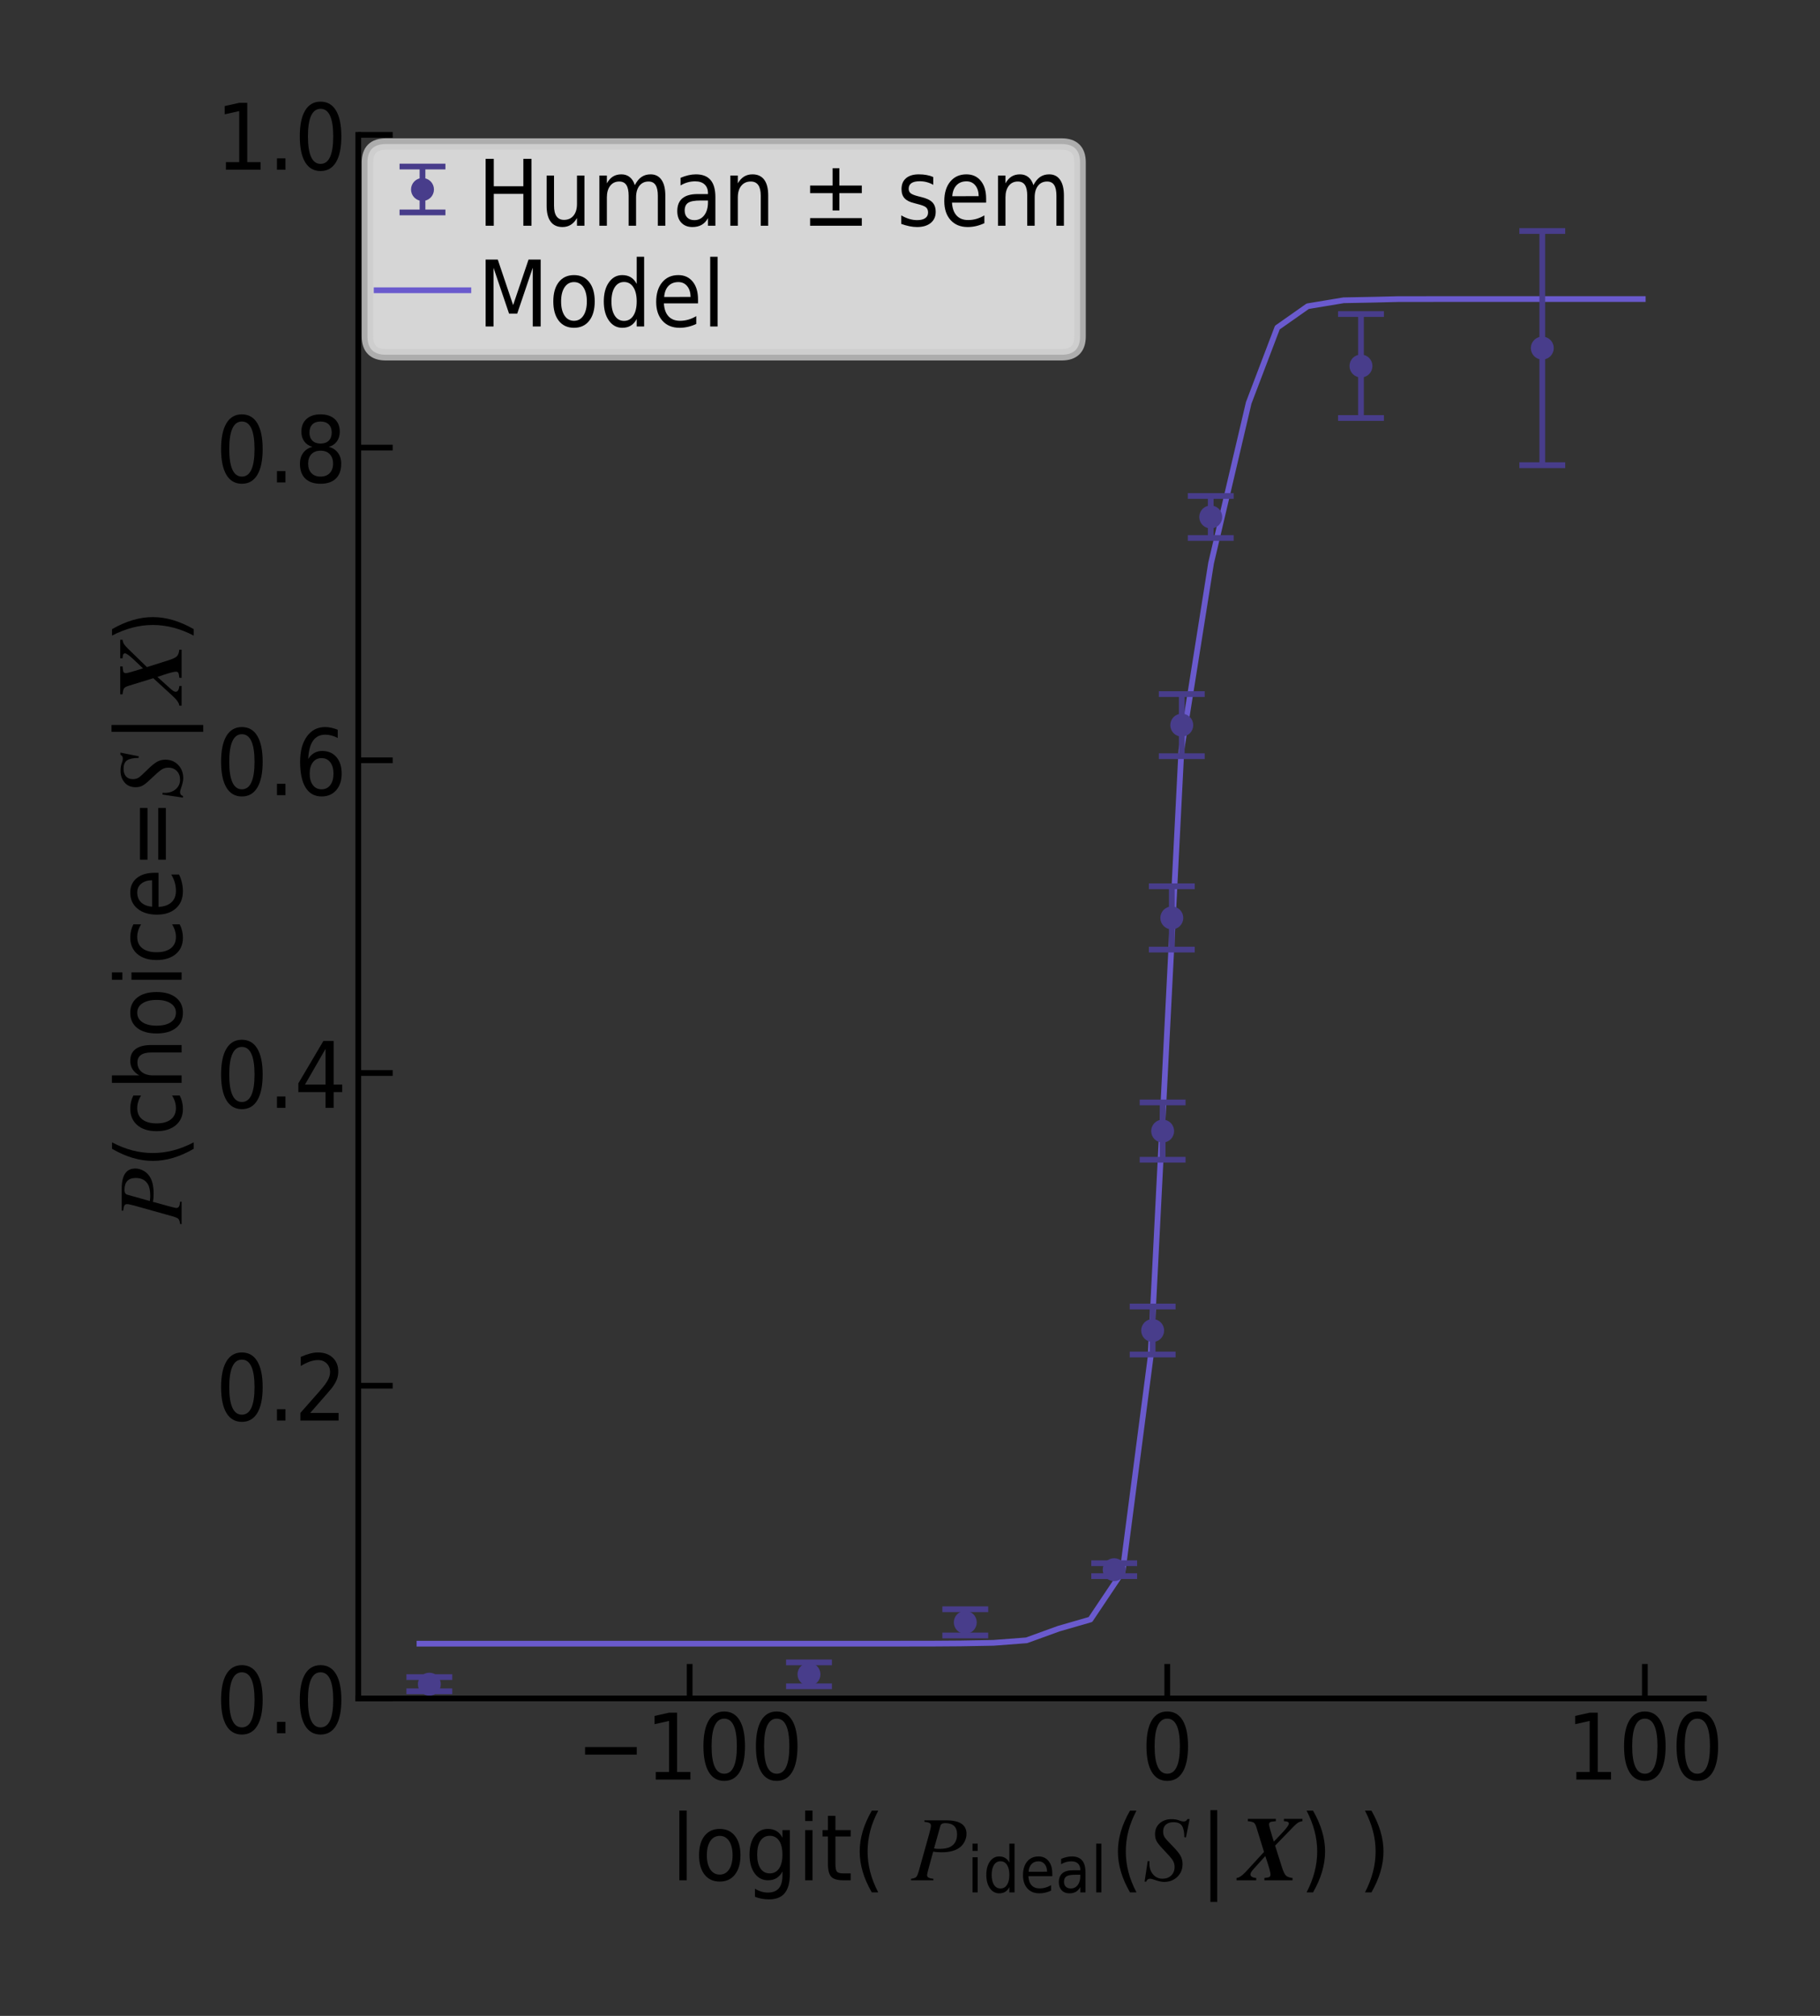 <?xml version="1.0" encoding="utf-8" standalone="no"?>
<!DOCTYPE svg PUBLIC "-//W3C//DTD SVG 1.1//EN"
  "http://www.w3.org/Graphics/SVG/1.1/DTD/svg11.dtd">
<!-- Created with matplotlib (https://matplotlib.org/) -->
<svg height="175.748pt" version="1.1" viewBox="0 0 158.74 175.748" width="158.74pt" xmlns="http://www.w3.org/2000/svg" xmlns:xlink="http://www.w3.org/1999/xlink">
 <rect x="0" y="0" width="158.74" height="175.748" fill="#333333" stroke="none"/>
 <defs>
  <style type="text/css">*{stroke-linecap:butt;stroke-linejoin:round;}</style>
 </defs>
 <g id="figure_1">
  <g id="patch_1">
   <path d="M 0 175.748 
L 158.74 175.748 
L 158.74 0 
L 0 0 
z
" style="fill:none;"/>
  </g>
  <g id="axes_1">
   <g id="patch_2">
    <path d="M 31.25 148.068 
L 148.614 148.068 
L 148.614 11.76 
L 31.25 11.76 
z
" style="fill:none;"/>
   </g>
   <g id="line2d_1">
    <path clip-path="url(#p23ec096857)" d="M 36.585 143.297 
L 40.026 143.297 
L 42.053 143.297 
L 45.078 143.297 
L 47.308 143.297 
L 50.595 143.297 
L 53.459 143.297 
L 55.633 143.297 
L 58.907 143.297 
L 61.239 143.297 
L 64.511 143.297 
L 67.091 143.297 
L 70.057 143.297 
L 72.676 143.297 
L 75.427 143.297 
L 78.296 143.296 
L 81.194 143.294 
L 83.778 143.276 
L 86.65 143.225 
L 89.539 143.005 
L 92.336 141.99 
L 95.107 141.191 
L 97.914 137.002 
L 100.349 118.353 
L 103.04 65.385 
L 105.631 49.086 
L 108.911 35.126 
L 111.41 28.559 
L 114.059 26.698 
L 117.187 26.179 
L 119.872 26.127 
L 121.964 26.076 
L 125.305 26.073 
L 128.102 26.072 
L 131.295 26.072 
L 132.926 26.072 
L 136.106 26.072 
L 139.455 26.072 
L 143.279 26.072 
" style="fill:none;stroke:#6a5acd;stroke-linecap:square;stroke-width:0.5;"/>
   </g>
   <g id="matplotlib.axis_1">
    <g id="xtick_1">
     <g id="line2d_2">
      <defs>
       <path d="M 0 0 
L 0 -3 
" id="m837e28760d" style="stroke:#000000;stroke-width:0.5;"/>
      </defs>
      <g>
       <use style="stroke:#000000;stroke-width:0.5;" x="60.152" xlink:href="#m837e28760d" y="148.068"/>
      </g>
     </g>
     <g id="text_1">
      <!-- −100 -->
      <g transform="translate(50.268 155.147)scale(0.08 -0.08)">
       <defs>
        <path d="M 9.516 35.5 
L 65.875 35.5 
L 65.875 27.203 
L 9.516 27.203 
z
" id="DejaVuSansCondensed-8722"/>
        <path d="M 11.188 8.297 
L 25.688 8.297 
L 25.688 63.922 
L 9.859 60.406 
L 9.859 69.391 
L 25.594 72.906 
L 34.469 72.906 
L 34.469 8.297 
L 48.969 8.297 
L 48.969 0 
L 11.188 0 
z
" id="DejaVuSansCondensed-49"/>
        <path d="M 28.609 66.406 
Q 21.781 66.406 18.312 58.906 
Q 14.844 51.422 14.844 36.375 
Q 14.844 21.391 18.312 13.891 
Q 21.781 6.391 28.609 6.391 
Q 35.5 6.391 38.938 13.891 
Q 42.391 21.391 42.391 36.375 
Q 42.391 51.422 38.938 58.906 
Q 35.5 66.406 28.609 66.406 
z
M 28.609 74.219 
Q 39.656 74.219 45.453 64.516 
Q 51.266 54.828 51.266 36.375 
Q 51.266 17.969 45.453 8.266 
Q 39.656 -1.422 28.609 -1.422 
Q 17.578 -1.422 11.766 8.266 
Q 5.953 17.969 5.953 36.375 
Q 5.953 54.828 11.766 64.516 
Q 17.578 74.219 28.609 74.219 
z
" id="DejaVuSansCondensed-48"/>
       </defs>
       <use xlink:href="#DejaVuSansCondensed-8722"/>
       <use x="75.391" xlink:href="#DejaVuSansCondensed-49"/>
       <use x="132.617" xlink:href="#DejaVuSansCondensed-48"/>
       <use x="189.844" xlink:href="#DejaVuSansCondensed-48"/>
      </g>
     </g>
    </g>
    <g id="xtick_2">
     <g id="line2d_3">
      <g>
       <use style="stroke:#000000;stroke-width:0.5;" x="101.808" xlink:href="#m837e28760d" y="148.068"/>
      </g>
     </g>
     <g id="text_2">
      <!-- 0 -->
      <g transform="translate(99.518 155.147)scale(0.08 -0.08)">
       <use xlink:href="#DejaVuSansCondensed-48"/>
      </g>
     </g>
    </g>
    <g id="xtick_3">
     <g id="line2d_4">
      <g>
       <use style="stroke:#000000;stroke-width:0.5;" x="143.464" xlink:href="#m837e28760d" y="148.068"/>
      </g>
     </g>
     <g id="text_3">
      <!-- 100 -->
      <g transform="translate(136.595 155.147)scale(0.08 -0.08)">
       <use xlink:href="#DejaVuSansCondensed-49"/>
       <use x="57.227" xlink:href="#DejaVuSansCondensed-48"/>
       <use x="114.453" xlink:href="#DejaVuSansCondensed-48"/>
      </g>
     </g>
    </g>
    <g id="text_4">
     <!-- logit( $P_\mathregular{ideal}$($S\,|\,\bf{X}$) ) -->
     <g transform="translate(58.572 163.971)scale(0.08 -0.08)">
      <defs>
       <path d="M 8.5 75.984 
L 16.547 75.984 
L 16.547 0 
L 8.5 0 
z
" id="DejaVuSansCondensed-108"/>
       <path d="M 27.547 48.391 
Q 21.047 48.391 17.266 42.75 
Q 13.484 37.109 13.484 27.297 
Q 13.484 17.484 17.234 11.844 
Q 21 6.203 27.547 6.203 
Q 34.031 6.203 37.781 11.859 
Q 41.547 17.531 41.547 27.297 
Q 41.547 37.016 37.781 42.703 
Q 34.031 48.391 27.547 48.391 
z
M 27.547 56 
Q 38.094 56 44.109 48.375 
Q 50.141 40.766 50.141 27.297 
Q 50.141 13.875 44.109 6.219 
Q 38.094 -1.422 27.547 -1.422 
Q 16.938 -1.422 10.953 6.219 
Q 4.984 13.875 4.984 27.297 
Q 4.984 40.766 10.953 48.375 
Q 16.938 56 27.547 56 
z
" id="DejaVuSansCondensed-111"/>
       <path d="M 40.875 27.984 
Q 40.875 37.75 37.234 43.109 
Q 33.594 48.484 27.047 48.484 
Q 20.562 48.484 16.938 43.109 
Q 13.328 37.75 13.328 27.984 
Q 13.328 18.266 16.938 12.891 
Q 20.562 7.516 27.047 7.516 
Q 33.594 7.516 37.234 12.891 
Q 40.875 18.266 40.875 27.984 
z
M 48.969 6.781 
Q 48.969 -7.172 43.375 -13.984 
Q 37.797 -20.797 26.266 -20.797 
Q 22.016 -20.797 18.234 -20.094 
Q 14.453 -19.391 10.891 -17.922 
L 10.891 -9.188 
Q 14.453 -11.328 17.922 -12.344 
Q 21.391 -13.375 25 -13.375 
Q 32.953 -13.375 36.906 -8.766 
Q 40.875 -4.156 40.875 5.172 
L 40.875 9.625 
Q 38.375 4.781 34.469 2.391 
Q 30.562 0 25.094 0 
Q 16.016 0 10.5 7.656 
Q 4.984 15.328 4.984 27.984 
Q 4.984 40.672 10.5 48.328 
Q 16.016 56 25.094 56 
Q 30.562 56 34.469 53.609 
Q 38.375 51.219 40.875 46.391 
L 40.875 54.688 
L 48.969 54.688 
z
" id="DejaVuSansCondensed-103"/>
       <path d="M 8.5 54.688 
L 16.547 54.688 
L 16.547 0 
L 8.5 0 
z
M 8.5 75.984 
L 16.547 75.984 
L 16.547 64.594 
L 8.5 64.594 
z
" id="DejaVuSansCondensed-105"/>
       <path d="M 16.5 70.219 
L 16.5 54.688 
L 33.156 54.688 
L 33.156 47.703 
L 16.5 47.703 
L 16.5 18.016 
Q 16.5 11.328 18.141 9.422 
Q 19.781 7.516 24.812 7.516 
L 33.156 7.516 
L 33.156 0 
L 24.812 0 
Q 15.484 0 11.906 3.875 
Q 8.344 7.766 8.344 18.016 
L 8.344 47.703 
L 2.438 47.703 
L 2.438 54.688 
L 8.344 54.688 
L 8.344 70.219 
z
" id="DejaVuSansCondensed-116"/>
       <path d="M 27.938 75.875 
Q 22.016 64.656 19.156 53.656 
Q 16.312 42.672 16.312 31.391 
Q 16.312 20.125 19.188 9.062 
Q 22.078 -2 27.938 -13.188 
L 20.906 -13.188 
Q 14.266 -1.703 10.984 9.375 
Q 7.719 20.453 7.719 31.391 
Q 7.719 42.281 10.984 53.312 
Q 14.266 64.359 20.906 75.875 
z
" id="DejaVuSansCondensed-40"/>
       <path id="DejaVuSansCondensed-32"/>
       <path d="M 14.594 65.297 
L 38.703 65.297 
Q 60.5 65.297 60.5 50.5 
Q 60.5 46.5 58.641 42.641 
Q 56.797 38.797 53.703 36.203 
Q 46.797 30.5 33.203 30.5 
Q 27.703 30.5 24.203 31.297 
L 18.906 12 
Q 17.5 6.594 17.5 5.703 
Q 17.5 3.906 19 2.953 
Q 20.5 2 24.406 1.594 
L 24.406 0 
L 0 0 
L 0 1.594 
Q 4.297 2.203 5.641 3.547 
Q 7 4.906 8.406 9.797 
L 20 51.203 
Q 21.703 57.297 21.703 59.5 
Q 21.703 61.5 20.297 62.344 
Q 18.906 63.203 14.594 63.703 
z
M 32 59.203 
L 25.094 34.703 
Q 28 34.203 30.297 34.203 
Q 39 34.203 43.094 36.594 
Q 50.203 40.594 50.203 50 
Q 50.203 62.297 37.203 62.297 
Q 32.797 62.297 32 59.203 
z
" id="STIXGeneral-Italic-80"/>
       <path d="M 40.875 46.391 
L 40.875 75.984 
L 48.969 75.984 
L 48.969 0 
L 40.875 0 
L 40.875 8.203 
Q 38.328 3.328 34.438 0.953 
Q 30.562 -1.422 25.094 -1.422 
Q 16.156 -1.422 10.562 6.484 
Q 4.984 14.406 4.984 27.297 
Q 4.984 40.188 10.562 48.094 
Q 16.156 56 25.094 56 
Q 30.562 56 34.438 53.625 
Q 38.328 51.266 40.875 46.391 
z
M 13.328 27.297 
Q 13.328 17.391 16.984 11.75 
Q 20.656 6.109 27.047 6.109 
Q 33.5 6.109 37.188 11.75 
Q 40.875 17.391 40.875 27.297 
Q 40.875 37.203 37.188 42.844 
Q 33.5 48.484 27.047 48.484 
Q 20.656 48.484 16.984 42.844 
Q 13.328 37.203 13.328 27.297 
z
" id="DejaVuSansCondensed-100"/>
       <path d="M 50.594 29.594 
L 50.594 25.203 
L 13.375 25.203 
Q 13.922 15.922 18.438 11.062 
Q 22.953 6.203 30.953 6.203 
Q 35.641 6.203 40.016 7.469 
Q 44.391 8.734 48.688 11.281 
L 48.688 2.781 
Q 44.344 0.734 39.766 -0.344 
Q 35.203 -1.422 30.516 -1.422 
Q 18.703 -1.422 11.844 6.188 
Q 4.984 13.812 4.984 26.812 
Q 4.984 40.234 11.5 48.109 
Q 18.016 56 29.109 56 
Q 39.016 56 44.797 48.891 
Q 50.594 41.797 50.594 29.594 
z
M 42.484 32.234 
Q 42.391 39.594 38.766 43.984 
Q 35.156 48.391 29.203 48.391 
Q 22.406 48.391 18.328 44.141 
Q 14.266 39.891 13.672 32.172 
z
" id="DejaVuSansCondensed-101"/>
       <path d="M 30.859 27.484 
Q 21.047 27.484 17.266 25 
Q 13.484 22.516 13.484 16.5 
Q 13.484 11.719 16.312 8.906 
Q 19.141 6.109 24.031 6.109 
Q 30.766 6.109 34.812 11.406 
Q 38.875 16.703 38.875 25.484 
L 38.875 27.484 
z
M 46.969 31.203 
L 46.969 0 
L 38.875 0 
L 38.875 8.297 
Q 36.141 3.328 32 0.953 
Q 27.875 -1.422 21.875 -1.422 
Q 14.312 -1.422 9.859 3.297 
Q 5.422 8.016 5.422 15.922 
Q 5.422 25.141 10.953 29.828 
Q 16.5 34.516 27.547 34.516 
L 38.875 34.516 
L 38.875 35.406 
Q 38.875 41.609 35.203 45 
Q 31.547 48.391 24.906 48.391 
Q 20.703 48.391 16.703 47.266 
Q 12.703 46.141 8.984 43.891 
L 8.984 52.203 
Q 13.422 54.109 17.594 55.047 
Q 21.781 56 25.734 56 
Q 36.422 56 41.688 49.844 
Q 46.969 43.703 46.969 31.203 
z
" id="DejaVuSansCondensed-97"/>
       <path d="M 50.797 66.703 
L 46.797 46.703 
L 45 47 
Q 45 55.297 42.5 59.297 
Q 40 63.297 33.094 63.297 
Q 27.906 63.297 24.906 60.641 
Q 21.906 58 21.906 53.297 
Q 21.906 49.5 23.5 46.953 
Q 25.094 44.406 31.797 37.703 
Q 38.5 30.906 40.797 26.797 
Q 43.094 22.703 43.094 17.703 
Q 43.094 9.203 37.344 3.703 
Q 31.594 -1.797 22.906 -1.797 
Q 19.094 -1.797 12.5 0.5 
Q 9.297 1.703 7.797 1.703 
Q 4.5 1.703 3.5 -1.5 
L 1.703 -1.5 
L 5.094 20.906 
L 7.094 20.703 
Q 6.906 19.797 6.906 18.406 
Q 6.906 11.094 10.953 6.391 
Q 15 1.703 21.297 1.703 
Q 27.094 1.703 30.75 5.25 
Q 34.406 8.797 34.406 14.5 
Q 34.406 17.797 33.094 20.438 
Q 31.797 23.094 28.406 26.797 
L 24.5 31 
Q 24.203 31.297 22.797 32.844 
Q 21.406 34.406 20.594 35.203 
Q 16.094 40 14.594 43.047 
Q 13.094 46.094 13.094 50.203 
Q 13.094 57.797 18.25 62.188 
Q 23.406 66.594 30.906 66.594 
Q 36.094 66.594 39.406 65.203 
Q 42.297 64.094 44 64.094 
Q 45.703 64.094 46.594 64.594 
Q 47.5 65.094 48.5 66.703 
z
" id="STIXGeneral-Italic-83"/>
       <path d="M 18.891 76.422 
L 18.891 -23.578 
L 11.422 -23.578 
L 11.422 76.422 
z
" id="DejaVuSansCondensed-124"/>
       <path d="M 69.406 66.906 
L 69.406 64.406 
Q 66.594 64 64.641 62.797 
Q 62.703 61.594 59.5 58.297 
L 39.594 37.797 
L 47.094 14.094 
Q 49.203 7.5 51.25 5.297 
Q 53.297 3.094 58.594 2.5 
L 58.594 0 
L 27.906 0 
L 27.906 2.5 
Q 32.094 2.906 33.344 3.594 
Q 34.594 4.297 34.594 6.297 
Q 34.594 9.297 30.906 20.406 
L 28.906 26.406 
L 15.906 12 
Q 12.703 8.5 12.703 6.5 
Q 12.703 3.094 19 2.5 
L 19 0 
L -2.406 0 
L -2.406 2.5 
Q -1.406 2.703 -0.656 2.891 
Q 0.094 3.094 1.047 3.688 
Q 2 4.297 2.703 4.75 
Q 3.406 5.203 4.656 6.344 
Q 5.906 7.5 6.75 8.344 
Q 7.594 9.203 9.344 11.094 
Q 11.094 13 12.344 14.344 
Q 13.594 15.703 16.188 18.547 
Q 18.797 21.406 20.703 23.5 
L 27.5 30.906 
L 19.203 57.797 
Q 18 61.797 16.297 62.844 
Q 14.594 63.906 9.906 64.406 
L 9.906 66.906 
L 40.406 66.906 
L 40.406 64.406 
L 37.5 64.094 
Q 35 63.906 34 63.203 
Q 33 62.5 33 60.797 
Q 33 58.703 36.5 47.594 
L 38.203 42.094 
L 47.594 52 
Q 54.594 59.406 54.594 61.797 
Q 54.594 63.906 51.297 64.203 
L 49.203 64.406 
L 49.203 66.906 
z
" id="STIXGeneral-BoldItalic-88"/>
       <path d="M 7.234 75.875 
L 14.266 75.875 
Q 20.844 64.359 24.109 53.312 
Q 27.391 42.281 27.391 31.391 
Q 27.391 20.453 24.109 9.375 
Q 20.844 -1.703 14.266 -13.188 
L 7.234 -13.188 
Q 13.031 -2 15.906 9.062 
Q 18.797 20.125 18.797 31.391 
Q 18.797 42.672 15.906 53.656 
Q 13.031 64.656 7.234 75.875 
z
" id="DejaVuSansCondensed-41"/>
      </defs>
      <use transform="translate(0 0.578)" xlink:href="#DejaVuSansCondensed-108"/>
      <use transform="translate(25 0.578)" xlink:href="#DejaVuSansCondensed-111"/>
      <use transform="translate(80.029 0.578)" xlink:href="#DejaVuSansCondensed-103"/>
      <use transform="translate(137.158 0.578)" xlink:href="#DejaVuSansCondensed-105"/>
      <use transform="translate(162.158 0.578)" xlink:href="#DejaVuSansCondensed-116"/>
      <use transform="translate(197.412 0.578)" xlink:href="#DejaVuSansCondensed-40"/>
      <use transform="translate(232.52 0.578)" xlink:href="#DejaVuSansCondensed-32"/>
      <use transform="translate(261.084 0.578)" xlink:href="#STIXGeneral-Italic-80"/>
      <use transform="translate(322.184 -12.65)scale(0.7)" xlink:href="#DejaVuSansCondensed-105"/>
      <use transform="translate(339.684 -12.65)scale(0.7)" xlink:href="#DejaVuSansCondensed-100"/>
      <use transform="translate(379.674 -12.65)scale(0.7)" xlink:href="#DejaVuSansCondensed-101"/>
      <use transform="translate(418.434 -12.65)scale(0.7)" xlink:href="#DejaVuSansCondensed-97"/>
      <use transform="translate(457.023 -12.65)scale(0.7)" xlink:href="#DejaVuSansCondensed-108"/>
      <use transform="translate(478.932 0.578)" xlink:href="#DejaVuSansCondensed-40"/>
      <use transform="translate(514.04 0.578)" xlink:href="#STIXGeneral-Italic-83"/>
      <use transform="translate(576.073 0.578)" xlink:href="#DejaVuSansCondensed-124"/>
      <use transform="translate(618.429 0.578)" xlink:href="#STIXGeneral-BoldItalic-88"/>
      <use transform="translate(685.129 0.578)" xlink:href="#DejaVuSansCondensed-41"/>
      <use transform="translate(720.236 0.578)" xlink:href="#DejaVuSansCondensed-32"/>
      <use transform="translate(748.801 0.578)" xlink:href="#DejaVuSansCondensed-41"/>
     </g>
    </g>
   </g>
   <g id="matplotlib.axis_2">
    <g id="ytick_1">
     <g id="line2d_5">
      <defs>
       <path d="M 0 0 
L 3 0 
" id="m1d40041323" style="stroke:#000000;stroke-width:0.5;"/>
      </defs>
      <g>
       <use style="stroke:#000000;stroke-width:0.5;" x="31.25" xlink:href="#m1d40041323" y="148.068"/>
      </g>
     </g>
     <g id="text_5">
      <!-- 0.0 -->
      <g transform="translate(18.808 151.107)scale(0.08 -0.08)">
       <defs>
        <path d="M 9.625 12.406 
L 18.891 12.406 
L 18.891 0 
L 9.625 0 
z
" id="DejaVuSansCondensed-46"/>
       </defs>
       <use xlink:href="#DejaVuSansCondensed-48"/>
       <use x="57.227" xlink:href="#DejaVuSansCondensed-46"/>
       <use x="85.791" xlink:href="#DejaVuSansCondensed-48"/>
      </g>
     </g>
    </g>
    <g id="ytick_2">
     <g id="line2d_6">
      <g>
       <use style="stroke:#000000;stroke-width:0.5;" x="31.25" xlink:href="#m1d40041323" y="120.806"/>
      </g>
     </g>
     <g id="text_6">
      <!-- 0.2 -->
      <g transform="translate(18.808 123.846)scale(0.08 -0.08)">
       <defs>
        <path d="M 17.281 8.297 
L 48.25 8.297 
L 48.25 0 
L 6.594 0 
L 6.594 8.297 
Q 11.625 14.109 20.359 23.891 
Q 29.109 33.688 31.344 36.531 
Q 35.594 41.844 37.281 45.531 
Q 38.969 49.219 38.969 52.781 
Q 38.969 58.594 35.297 62.25 
Q 31.641 65.922 25.734 65.922 
Q 21.578 65.922 16.938 64.312 
Q 12.312 62.703 7.031 59.422 
L 7.031 69.391 
Q 12.406 71.781 17.062 73 
Q 21.734 74.219 25.594 74.219 
Q 35.797 74.219 41.844 68.547 
Q 47.906 62.891 47.906 53.422 
Q 47.906 48.922 46.391 44.891 
Q 44.875 40.875 40.875 35.406 
Q 39.75 33.984 33.859 27.219 
Q 27.984 20.453 17.281 8.297 
z
" id="DejaVuSansCondensed-50"/>
       </defs>
       <use xlink:href="#DejaVuSansCondensed-48"/>
       <use x="57.227" xlink:href="#DejaVuSansCondensed-46"/>
       <use x="85.791" xlink:href="#DejaVuSansCondensed-50"/>
      </g>
     </g>
    </g>
    <g id="ytick_3">
     <g id="line2d_7">
      <g>
       <use style="stroke:#000000;stroke-width:0.5;" x="31.25" xlink:href="#m1d40041323" y="93.545"/>
      </g>
     </g>
     <g id="text_7">
      <!-- 0.4 -->
      <g transform="translate(18.808 96.584)scale(0.08 -0.08)">
       <defs>
        <path d="M 34.031 64.312 
L 11.625 25.391 
L 34.031 25.391 
z
M 31.688 72.906 
L 42.875 72.906 
L 42.875 25.391 
L 52.203 25.391 
L 52.203 17.188 
L 42.875 17.188 
L 42.875 0 
L 34.031 0 
L 34.031 17.188 
L 4.391 17.188 
L 4.391 26.703 
z
" id="DejaVuSansCondensed-52"/>
       </defs>
       <use xlink:href="#DejaVuSansCondensed-48"/>
       <use x="57.227" xlink:href="#DejaVuSansCondensed-46"/>
       <use x="85.791" xlink:href="#DejaVuSansCondensed-52"/>
      </g>
     </g>
    </g>
    <g id="ytick_4">
     <g id="line2d_8">
      <g>
       <use style="stroke:#000000;stroke-width:0.5;" x="31.25" xlink:href="#m1d40041323" y="66.283"/>
      </g>
     </g>
     <g id="text_8">
      <!-- 0.6 -->
      <g transform="translate(18.808 69.323)scale(0.08 -0.08)">
       <defs>
        <path d="M 29.688 40.375 
Q 23.734 40.375 20.234 35.828 
Q 16.75 31.297 16.75 23.391 
Q 16.75 15.531 20.234 10.953 
Q 23.734 6.391 29.688 6.391 
Q 35.688 6.391 39.172 10.953 
Q 42.672 15.531 42.672 23.391 
Q 42.672 31.297 39.172 35.828 
Q 35.688 40.375 29.688 40.375 
z
M 47.312 71.297 
L 47.312 62.312 
Q 44 64.062 40.578 64.984 
Q 37.156 65.922 33.844 65.922 
Q 25.047 65.922 20.406 59.328 
Q 15.766 52.734 15.141 39.406 
Q 17.719 43.656 21.625 45.922 
Q 25.531 48.188 30.219 48.188 
Q 40.141 48.188 45.875 41.516 
Q 51.609 34.859 51.609 23.391 
Q 51.609 12.156 45.625 5.359 
Q 39.656 -1.422 29.688 -1.422 
Q 18.312 -1.422 12.297 8.266 
Q 6.297 17.969 6.297 36.375 
Q 6.297 53.656 13.672 63.938 
Q 21.047 74.219 33.5 74.219 
Q 36.812 74.219 40.234 73.484 
Q 43.656 72.75 47.312 71.297 
z
" id="DejaVuSansCondensed-54"/>
       </defs>
       <use xlink:href="#DejaVuSansCondensed-48"/>
       <use x="57.227" xlink:href="#DejaVuSansCondensed-46"/>
       <use x="85.791" xlink:href="#DejaVuSansCondensed-54"/>
      </g>
     </g>
    </g>
    <g id="ytick_5">
     <g id="line2d_9">
      <g>
       <use style="stroke:#000000;stroke-width:0.5;" x="31.25" xlink:href="#m1d40041323" y="39.022"/>
      </g>
     </g>
     <g id="text_9">
      <!-- 0.8 -->
      <g transform="translate(18.808 42.061)scale(0.08 -0.08)">
       <defs>
        <path d="M 28.609 34.625 
Q 22.266 34.625 18.656 30.859 
Q 15.047 27.094 15.047 20.516 
Q 15.047 13.922 18.656 10.156 
Q 22.266 6.391 28.609 6.391 
Q 34.969 6.391 38.594 10.172 
Q 42.234 13.969 42.234 20.516 
Q 42.234 27.094 38.594 30.859 
Q 34.969 34.625 28.609 34.625 
z
M 19.734 38.812 
Q 14.016 40.375 10.844 44.719 
Q 7.672 49.078 7.672 55.328 
Q 7.672 64.062 13.25 69.141 
Q 18.844 74.219 28.609 74.219 
Q 38.422 74.219 43.984 69.141 
Q 49.562 64.062 49.562 55.328 
Q 49.562 49.078 46.391 44.719 
Q 43.219 40.375 37.547 38.812 
Q 43.953 37.156 47.531 32.312 
Q 51.125 27.484 51.125 20.516 
Q 51.125 9.906 45.281 4.234 
Q 39.453 -1.422 28.609 -1.422 
Q 17.781 -1.422 11.938 4.234 
Q 6.109 9.906 6.109 20.516 
Q 6.109 27.484 9.719 32.312 
Q 13.328 37.156 19.734 38.812 
z
M 16.5 54.391 
Q 16.5 48.734 19.672 45.562 
Q 22.859 42.391 28.609 42.391 
Q 34.328 42.391 37.547 45.562 
Q 40.766 48.734 40.766 54.391 
Q 40.766 60.062 37.547 63.234 
Q 34.328 66.406 28.609 66.406 
Q 22.859 66.406 19.672 63.234 
Q 16.5 60.062 16.5 54.391 
z
" id="DejaVuSansCondensed-56"/>
       </defs>
       <use xlink:href="#DejaVuSansCondensed-48"/>
       <use x="57.227" xlink:href="#DejaVuSansCondensed-46"/>
       <use x="85.791" xlink:href="#DejaVuSansCondensed-56"/>
      </g>
     </g>
    </g>
    <g id="ytick_6">
     <g id="line2d_10">
      <g>
       <use style="stroke:#000000;stroke-width:0.5;" x="31.25" xlink:href="#m1d40041323" y="11.76"/>
      </g>
     </g>
     <g id="text_10">
      <!-- 1.0 -->
      <g transform="translate(18.808 14.799)scale(0.08 -0.08)">
       <use xlink:href="#DejaVuSansCondensed-49"/>
       <use x="57.227" xlink:href="#DejaVuSansCondensed-46"/>
       <use x="85.791" xlink:href="#DejaVuSansCondensed-48"/>
      </g>
     </g>
    </g>
    <g id="text_11">
     <!-- $P($choice=$S\,|\,\bf{X}$) -->
     <g transform="translate(15.887 106.714)rotate(-90)scale(0.08 -0.08)">
      <defs>
       <path d="M 43.891 52.594 
L 43.891 44.188 
Q 40.484 46.297 37.031 47.344 
Q 33.594 48.391 30.078 48.391 
Q 22.172 48.391 17.828 42.844 
Q 13.484 37.312 13.484 27.297 
Q 13.484 17.281 17.828 11.734 
Q 22.172 6.203 30.078 6.203 
Q 33.594 6.203 37.031 7.25 
Q 40.484 8.297 43.891 10.406 
L 43.891 2.094 
Q 40.531 0.344 36.891 -0.531 
Q 33.25 -1.422 29.203 -1.422 
Q 18.062 -1.422 11.516 6.344 
Q 4.984 14.109 4.984 27.297 
Q 4.984 40.672 11.594 48.328 
Q 18.219 56 29.688 56 
Q 33.453 56 37.016 55.141 
Q 40.578 54.297 43.891 52.594 
z
" id="DejaVuSansCondensed-99"/>
       <path d="M 49.422 33.016 
L 49.422 0 
L 41.312 0 
L 41.312 32.719 
Q 41.312 40.484 38.578 44.328 
Q 35.844 48.188 30.422 48.188 
Q 23.875 48.188 20.094 43.547 
Q 16.312 38.922 16.312 30.906 
L 16.312 0 
L 8.156 0 
L 8.156 75.984 
L 16.312 75.984 
L 16.312 46.188 
Q 19.188 51.125 23.109 53.562 
Q 27.047 56 32.234 56 
Q 40.672 56 45.047 50.172 
Q 49.422 44.344 49.422 33.016 
z
" id="DejaVuSansCondensed-104"/>
       <path d="M 9.516 45.406 
L 65.875 45.406 
L 65.875 37.203 
L 9.516 37.203 
z
M 9.516 25.484 
L 65.875 25.484 
L 65.875 17.188 
L 9.516 17.188 
z
" id="DejaVuSansCondensed-61"/>
      </defs>
      <use transform="translate(0 0.578)" xlink:href="#STIXGeneral-Italic-80"/>
      <use transform="translate(61.1 0.578)" xlink:href="#DejaVuSansCondensed-40"/>
      <use transform="translate(96.207 0.578)" xlink:href="#DejaVuSansCondensed-99"/>
      <use transform="translate(145.67 0.578)" xlink:href="#DejaVuSansCondensed-104"/>
      <use transform="translate(202.702 0.578)" xlink:href="#DejaVuSansCondensed-111"/>
      <use transform="translate(257.731 0.578)" xlink:href="#DejaVuSansCondensed-105"/>
      <use transform="translate(282.731 0.578)" xlink:href="#DejaVuSansCondensed-99"/>
      <use transform="translate(332.194 0.578)" xlink:href="#DejaVuSansCondensed-101"/>
      <use transform="translate(387.565 0.578)" xlink:href="#DejaVuSansCondensed-61"/>
      <use transform="translate(462.955 0.578)" xlink:href="#STIXGeneral-Italic-83"/>
      <use transform="translate(524.989 0.578)" xlink:href="#DejaVuSansCondensed-124"/>
      <use transform="translate(567.345 0.578)" xlink:href="#STIXGeneral-BoldItalic-88"/>
      <use transform="translate(634.045 0.578)" xlink:href="#DejaVuSansCondensed-41"/>
     </g>
    </g>
   </g>
   <g id="LineCollection_1">
    <path clip-path="url(#p23ec096857)" d="M 37.448 147.446 
L 37.448 146.211 
" style="fill:none;stroke:#483d8b;stroke-width:0.5;"/>
    <path clip-path="url(#p23ec096857)" d="M 70.56 147.013 
L 70.56 144.929 
" style="fill:none;stroke:#483d8b;stroke-width:0.5;"/>
    <path clip-path="url(#p23ec096857)" d="M 84.192 142.583 
L 84.192 140.295 
" style="fill:none;stroke:#483d8b;stroke-width:0.5;"/>
    <path clip-path="url(#p23ec096857)" d="M 97.179 137.409 
L 97.179 136.282 
" style="fill:none;stroke:#483d8b;stroke-width:0.5;"/>
    <path clip-path="url(#p23ec096857)" d="M 100.534 118.087 
L 100.534 113.904 
" style="fill:none;stroke:#483d8b;stroke-width:0.5;"/>
    <path clip-path="url(#p23ec096857)" d="M 101.406 101.108 
L 101.406 96.111 
" style="fill:none;stroke:#483d8b;stroke-width:0.5;"/>
    <path clip-path="url(#p23ec096857)" d="M 102.205 82.785 
L 102.205 77.266 
" style="fill:none;stroke:#483d8b;stroke-width:0.5;"/>
    <path clip-path="url(#p23ec096857)" d="M 103.073 65.927 
L 103.073 60.51 
" style="fill:none;stroke:#483d8b;stroke-width:0.5;"/>
    <path clip-path="url(#p23ec096857)" d="M 105.6 46.903 
L 105.6 43.239 
" style="fill:none;stroke:#483d8b;stroke-width:0.5;"/>
    <path clip-path="url(#p23ec096857)" d="M 118.704 36.441 
L 118.704 27.379 
" style="fill:none;stroke:#483d8b;stroke-width:0.5;"/>
    <path clip-path="url(#p23ec096857)" d="M 134.519 40.555 
L 134.519 20.14 
" style="fill:none;stroke:#483d8b;stroke-width:0.5;"/>
   </g>
   <g id="line2d_11">
    <defs>
     <path d="M 2 0 
L -2 -0 
" id="m084966c45e" style="stroke:#483d8b;stroke-width:0.5;"/>
    </defs>
    <g clip-path="url(#p23ec096857)">
     <use style="fill:#483d8b;stroke:#483d8b;stroke-width:0.5;" x="37.448" xlink:href="#m084966c45e" y="147.446"/>
     <use style="fill:#483d8b;stroke:#483d8b;stroke-width:0.5;" x="70.56" xlink:href="#m084966c45e" y="147.013"/>
     <use style="fill:#483d8b;stroke:#483d8b;stroke-width:0.5;" x="84.192" xlink:href="#m084966c45e" y="142.583"/>
     <use style="fill:#483d8b;stroke:#483d8b;stroke-width:0.5;" x="97.179" xlink:href="#m084966c45e" y="137.409"/>
     <use style="fill:#483d8b;stroke:#483d8b;stroke-width:0.5;" x="100.534" xlink:href="#m084966c45e" y="118.087"/>
     <use style="fill:#483d8b;stroke:#483d8b;stroke-width:0.5;" x="101.406" xlink:href="#m084966c45e" y="101.108"/>
     <use style="fill:#483d8b;stroke:#483d8b;stroke-width:0.5;" x="102.205" xlink:href="#m084966c45e" y="82.785"/>
     <use style="fill:#483d8b;stroke:#483d8b;stroke-width:0.5;" x="103.073" xlink:href="#m084966c45e" y="65.927"/>
     <use style="fill:#483d8b;stroke:#483d8b;stroke-width:0.5;" x="105.6" xlink:href="#m084966c45e" y="46.903"/>
     <use style="fill:#483d8b;stroke:#483d8b;stroke-width:0.5;" x="118.704" xlink:href="#m084966c45e" y="36.441"/>
     <use style="fill:#483d8b;stroke:#483d8b;stroke-width:0.5;" x="134.519" xlink:href="#m084966c45e" y="40.555"/>
    </g>
   </g>
   <g id="line2d_12">
    <g clip-path="url(#p23ec096857)">
     <use style="fill:#483d8b;stroke:#483d8b;stroke-width:0.5;" x="37.448" xlink:href="#m084966c45e" y="146.211"/>
     <use style="fill:#483d8b;stroke:#483d8b;stroke-width:0.5;" x="70.56" xlink:href="#m084966c45e" y="144.929"/>
     <use style="fill:#483d8b;stroke:#483d8b;stroke-width:0.5;" x="84.192" xlink:href="#m084966c45e" y="140.295"/>
     <use style="fill:#483d8b;stroke:#483d8b;stroke-width:0.5;" x="97.179" xlink:href="#m084966c45e" y="136.282"/>
     <use style="fill:#483d8b;stroke:#483d8b;stroke-width:0.5;" x="100.534" xlink:href="#m084966c45e" y="113.904"/>
     <use style="fill:#483d8b;stroke:#483d8b;stroke-width:0.5;" x="101.406" xlink:href="#m084966c45e" y="96.111"/>
     <use style="fill:#483d8b;stroke:#483d8b;stroke-width:0.5;" x="102.205" xlink:href="#m084966c45e" y="77.266"/>
     <use style="fill:#483d8b;stroke:#483d8b;stroke-width:0.5;" x="103.073" xlink:href="#m084966c45e" y="60.51"/>
     <use style="fill:#483d8b;stroke:#483d8b;stroke-width:0.5;" x="105.6" xlink:href="#m084966c45e" y="43.239"/>
     <use style="fill:#483d8b;stroke:#483d8b;stroke-width:0.5;" x="118.704" xlink:href="#m084966c45e" y="27.379"/>
     <use style="fill:#483d8b;stroke:#483d8b;stroke-width:0.5;" x="134.519" xlink:href="#m084966c45e" y="20.14"/>
    </g>
   </g>
   <g id="line2d_13">
    <defs>
     <path d="M 0 0.5 
C 0.133 0.5 0.26 0.447 0.354 0.354 
C 0.447 0.26 0.5 0.133 0.5 0 
C 0.5 -0.133 0.447 -0.26 0.354 -0.354 
C 0.26 -0.447 0.133 -0.5 0 -0.5 
C -0.133 -0.5 -0.26 -0.447 -0.354 -0.354 
C -0.447 -0.26 -0.5 -0.133 -0.5 0 
C -0.5 0.133 -0.447 0.26 -0.354 0.354 
C -0.26 0.447 -0.133 0.5 0 0.5 
z
" id="m79ab6c0f74" style="stroke:#483d8b;"/>
    </defs>
    <g clip-path="url(#p23ec096857)">
     <use style="fill:#483d8b;stroke:#483d8b;" x="37.448" xlink:href="#m79ab6c0f74" y="146.829"/>
     <use style="fill:#483d8b;stroke:#483d8b;" x="70.56" xlink:href="#m79ab6c0f74" y="145.971"/>
     <use style="fill:#483d8b;stroke:#483d8b;" x="84.192" xlink:href="#m79ab6c0f74" y="141.439"/>
     <use style="fill:#483d8b;stroke:#483d8b;" x="97.179" xlink:href="#m79ab6c0f74" y="136.845"/>
     <use style="fill:#483d8b;stroke:#483d8b;" x="100.534" xlink:href="#m79ab6c0f74" y="115.996"/>
     <use style="fill:#483d8b;stroke:#483d8b;" x="101.406" xlink:href="#m79ab6c0f74" y="98.609"/>
     <use style="fill:#483d8b;stroke:#483d8b;" x="102.205" xlink:href="#m79ab6c0f74" y="80.026"/>
     <use style="fill:#483d8b;stroke:#483d8b;" x="103.073" xlink:href="#m79ab6c0f74" y="63.219"/>
     <use style="fill:#483d8b;stroke:#483d8b;" x="105.6" xlink:href="#m79ab6c0f74" y="45.071"/>
     <use style="fill:#483d8b;stroke:#483d8b;" x="118.704" xlink:href="#m79ab6c0f74" y="31.91"/>
     <use style="fill:#483d8b;stroke:#483d8b;" x="134.519" xlink:href="#m79ab6c0f74" y="30.347"/>
    </g>
   </g>
   <g id="patch_3">
    <path d="M 31.25 148.068 
L 31.25 11.76 
" style="fill:none;stroke:#000000;stroke-linecap:square;stroke-linejoin:miter;stroke-width:0.5;"/>
   </g>
   <g id="patch_4">
    <path d="M 31.25 148.068 
L 148.614 148.068 
" style="fill:none;stroke:#000000;stroke-linecap:square;stroke-linejoin:miter;stroke-width:0.5;"/>
   </g>
   <g id="legend_1">
    <g id="patch_5">
     <path d="M 33.65 30.927 
L 92.603 30.927 
Q 94.203 30.927 94.203 29.328 
L 94.203 14.16 
Q 94.203 12.56 92.603 12.56 
L 33.65 12.56 
Q 32.05 12.56 32.05 14.16 
L 32.05 29.328 
Q 32.05 30.927 33.65 30.927 
z
" style="fill:#ffffff;opacity:0.8;stroke:#cccccc;stroke-linejoin:miter;"/>
    </g>
    <g id="LineCollection_2">
     <path d="M 36.85 18.52 
L 36.85 14.52 
" style="fill:none;stroke:#483d8b;stroke-width:0.5;"/>
    </g>
    <g id="line2d_14">
     <g>
      <use style="fill:#483d8b;stroke:#483d8b;stroke-width:0.5;" x="36.85" xlink:href="#m084966c45e" y="18.52"/>
     </g>
    </g>
    <g id="line2d_15">
     <g>
      <use style="fill:#483d8b;stroke:#483d8b;stroke-width:0.5;" x="36.85" xlink:href="#m084966c45e" y="14.52"/>
     </g>
    </g>
    <g id="line2d_16"/>
    <g id="line2d_17">
     <g>
      <use style="fill:#483d8b;stroke:#483d8b;" x="36.85" xlink:href="#m79ab6c0f74" y="16.52"/>
     </g>
    </g>
    <g id="text_12">
     <!-- Human ± sem -->
     <g transform="translate(41.65 19.68)scale(0.08 -0.08)">
      <defs>
       <path d="M 8.844 72.906 
L 17.719 72.906 
L 17.719 43.016 
L 49.953 43.016 
L 49.953 72.906 
L 58.844 72.906 
L 58.844 0 
L 49.953 0 
L 49.953 34.719 
L 17.719 34.719 
L 17.719 0 
L 8.844 0 
z
" id="DejaVuSansCondensed-72"/>
       <path d="M 7.672 21.578 
L 7.672 54.688 
L 15.719 54.688 
L 15.719 21.922 
Q 15.719 14.156 18.453 10.266 
Q 21.188 6.391 26.609 6.391 
Q 33.203 6.391 36.984 11.031 
Q 40.766 15.672 40.766 23.688 
L 40.766 54.688 
L 48.875 54.688 
L 48.875 0 
L 40.766 0 
L 40.766 8.406 
Q 37.844 3.422 33.953 1 
Q 30.078 -1.422 24.906 -1.422 
Q 16.453 -1.422 12.062 4.438 
Q 7.672 10.297 7.672 21.578 
z
M 27.984 56 
z
" id="DejaVuSansCondensed-117"/>
       <path d="M 46.781 44.188 
Q 49.859 50.25 54.047 53.125 
Q 58.25 56 63.969 56 
Q 71.688 56 75.859 50.016 
Q 80.031 44.047 80.031 33.016 
L 80.031 0 
L 71.875 0 
L 71.875 32.719 
Q 71.875 40.578 69.375 44.375 
Q 66.891 48.188 61.719 48.188 
Q 55.469 48.188 51.797 43.547 
Q 48.141 38.922 48.141 30.906 
L 48.141 0 
L 40.047 0 
L 40.047 32.719 
Q 40.047 40.625 37.531 44.406 
Q 35.016 48.188 29.781 48.188 
Q 23.578 48.188 19.938 43.531 
Q 16.312 38.875 16.312 30.906 
L 16.312 0 
L 8.156 0 
L 8.156 54.688 
L 16.312 54.688 
L 16.312 46.188 
Q 19.094 51.219 22.953 53.609 
Q 26.812 56 32.125 56 
Q 37.5 56 41.25 52.969 
Q 45.016 49.953 46.781 44.188 
z
" id="DejaVuSansCondensed-109"/>
       <path d="M 49.422 33.016 
L 49.422 0 
L 41.312 0 
L 41.312 32.719 
Q 41.312 40.484 38.578 44.328 
Q 35.844 48.188 30.422 48.188 
Q 23.875 48.188 20.094 43.547 
Q 16.312 38.922 16.312 30.906 
L 16.312 0 
L 8.156 0 
L 8.156 54.688 
L 16.312 54.688 
L 16.312 46.188 
Q 19.188 51.125 23.109 53.562 
Q 27.047 56 32.234 56 
Q 40.672 56 45.047 50.172 
Q 49.422 44.344 49.422 33.016 
z
" id="DejaVuSansCondensed-110"/>
       <path d="M 41.406 62.703 
L 41.406 43.797 
L 65.875 43.797 
L 65.875 35.5 
L 41.406 35.5 
L 41.406 16.609 
L 34.031 16.609 
L 34.031 35.5 
L 9.516 35.5 
L 9.516 43.797 
L 34.031 43.797 
L 34.031 62.703 
z
M 9.516 8.297 
L 65.875 8.297 
L 65.875 0 
L 9.516 0 
z
" id="DejaVuSansCondensed-177"/>
       <path d="M 39.844 53.078 
L 39.844 44.578 
Q 36.422 46.531 32.734 47.5 
Q 29.047 48.484 25.094 48.484 
Q 19.094 48.484 16.062 46.438 
Q 13.031 44.391 13.031 40.281 
Q 13.031 37.156 15.203 35.375 
Q 17.391 33.594 23.875 31.984 
L 26.609 31.297 
Q 35.25 29.25 38.859 25.516 
Q 42.484 21.781 42.484 15.094 
Q 42.484 7.469 37.062 3.016 
Q 31.641 -1.422 22.172 -1.422 
Q 18.219 -1.422 13.922 -0.562 
Q 9.625 0.297 4.891 2 
L 4.891 11.281 
Q 9.375 8.688 13.719 7.391 
Q 18.062 6.109 22.312 6.109 
Q 28.031 6.109 31.109 8.281 
Q 34.188 10.453 34.188 14.406 
Q 34.188 18.062 31.953 20.016 
Q 29.734 21.969 22.219 23.781 
L 19.438 24.516 
Q 11.922 26.266 8.562 29.906 
Q 5.219 33.547 5.219 39.891 
Q 5.219 47.609 10.156 51.797 
Q 15.094 56 24.125 56 
Q 28.609 56 32.562 55.266 
Q 36.531 54.547 39.844 53.078 
z
" id="DejaVuSansCondensed-115"/>
      </defs>
      <use xlink:href="#DejaVuSansCondensed-72"/>
      <use x="67.676" xlink:href="#DejaVuSansCondensed-117"/>
      <use x="124.707" xlink:href="#DejaVuSansCondensed-109"/>
      <use x="212.354" xlink:href="#DejaVuSansCondensed-97"/>
      <use x="267.48" xlink:href="#DejaVuSansCondensed-110"/>
      <use x="324.512" xlink:href="#DejaVuSansCondensed-32"/>
      <use x="353.076" xlink:href="#DejaVuSansCondensed-177"/>
      <use x="428.467" xlink:href="#DejaVuSansCondensed-32"/>
      <use x="457.031" xlink:href="#DejaVuSansCondensed-115"/>
      <use x="503.906" xlink:href="#DejaVuSansCondensed-101"/>
      <use x="559.277" xlink:href="#DejaVuSansCondensed-109"/>
     </g>
    </g>
    <g id="line2d_18">
     <path d="M 32.85 25.304 
L 40.85 25.304 
" style="fill:none;stroke:#6a5acd;stroke-linecap:square;stroke-width:0.5;"/>
    </g>
    <g id="line2d_19"/>
    <g id="text_13">
     <!-- Model -->
     <g transform="translate(41.65 28.464)scale(0.08 -0.08)">
      <defs>
       <path d="M 8.844 72.906 
L 22.078 72.906 
L 38.812 23.297 
L 55.609 72.906 
L 68.844 72.906 
L 68.844 0 
L 60.203 0 
L 60.203 64.016 
L 43.266 14.016 
L 34.375 14.016 
L 17.438 64.016 
L 17.438 0 
L 8.844 0 
z
" id="DejaVuSansCondensed-77"/>
      </defs>
      <use xlink:href="#DejaVuSansCondensed-77"/>
      <use x="77.637" xlink:href="#DejaVuSansCondensed-111"/>
      <use x="132.666" xlink:href="#DejaVuSansCondensed-100"/>
      <use x="189.795" xlink:href="#DejaVuSansCondensed-101"/>
      <use x="245.166" xlink:href="#DejaVuSansCondensed-108"/>
     </g>
    </g>
   </g>
  </g>
 </g>
 <defs>
  <clipPath id="p23ec096857">
   <rect height="136.308" width="117.364" x="31.25" y="11.76"/>
  </clipPath>
 </defs>
</svg>
